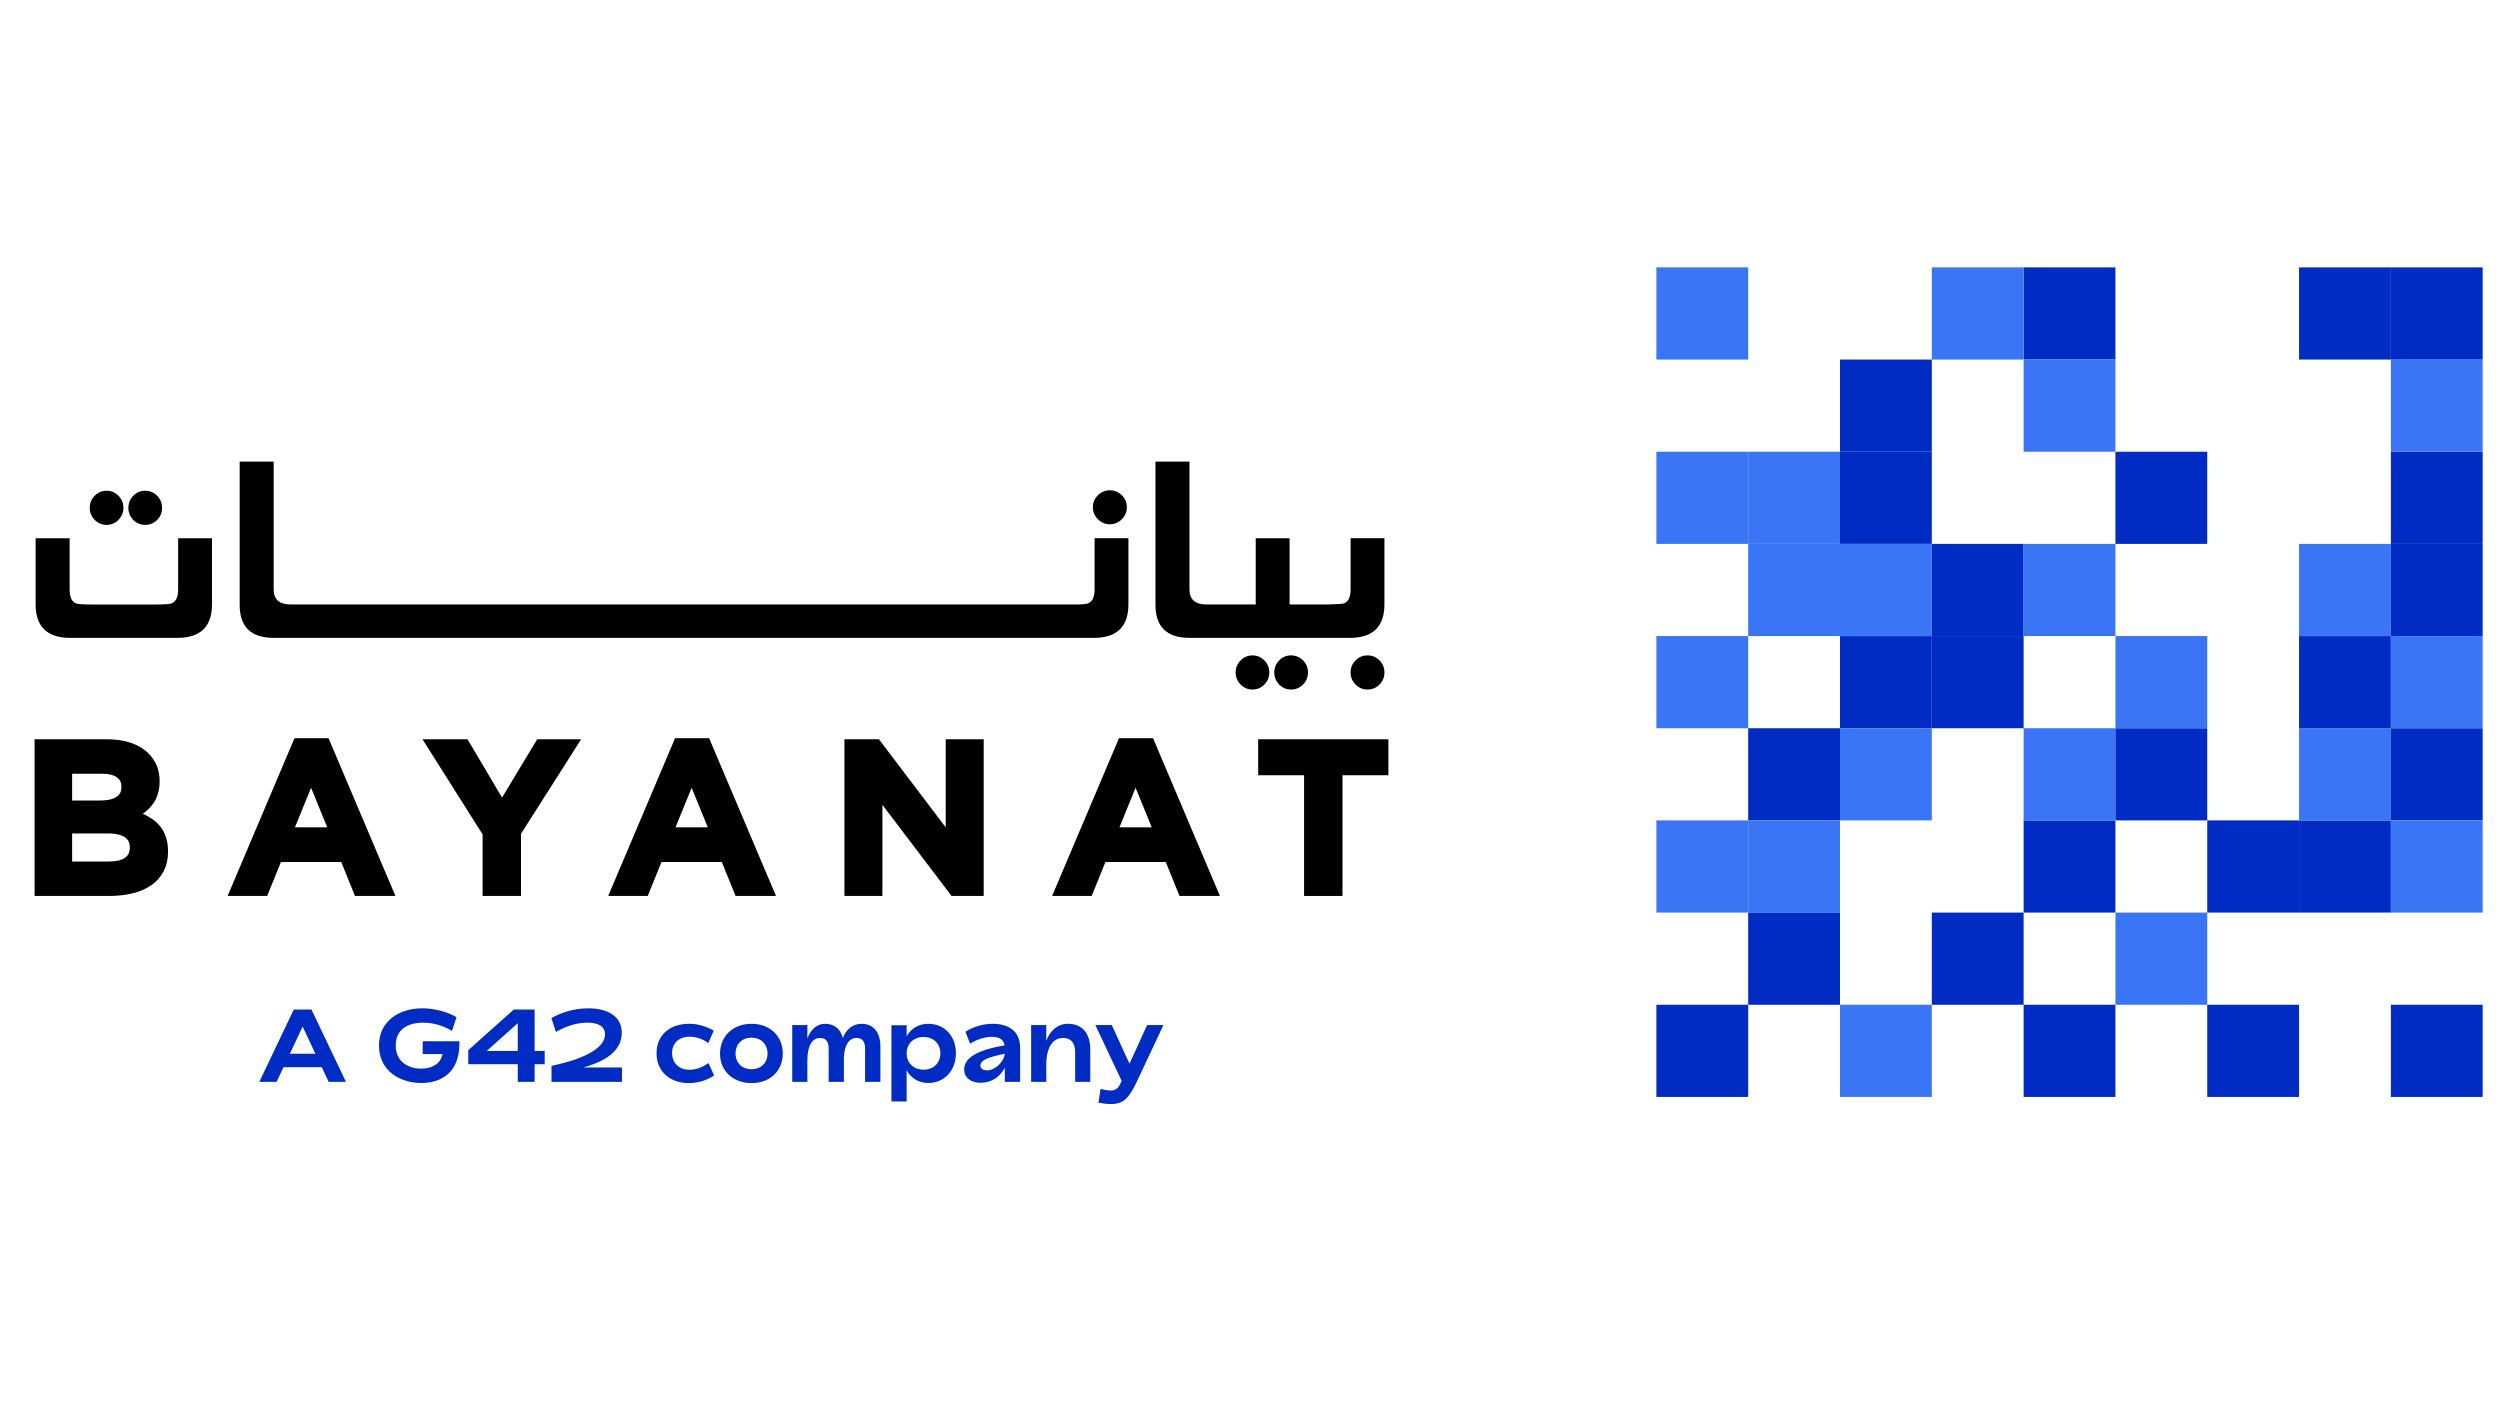 <?xml version="1.0" encoding="utf-8"?>
<!-- Generator: Adobe Illustrator 27.2.0, SVG Export Plug-In . SVG Version: 6.00 Build 0)  -->
<svg version="1.1" id="Layer_1" xmlns="http://www.w3.org/2000/svg" xmlns:xlink="http://www.w3.org/1999/xlink" x="0px" y="0px"
	 viewBox="0 0 8503.94 4818.9" enable-background="new 0 0 8503.94 4818.9" xml:space="preserve">
<g>
	<g>
		<rect x="8132.69" y="1536.57" fill="#002CC4" width="312.3" height="313.53"/>
		<rect x="8132.69" y="1223.04" fill="#3975F4" width="312.3" height="313.53"/>
		<rect x="8132.69" y="909.51" fill="#002CC4" width="312.3" height="313.53"/>
		<rect x="7820.39" y="909.51" fill="#002CC4" width="312.3" height="313.53"/>
		<rect x="6883.5" y="909.51" fill="#002CC4" width="312.3" height="313.53"/>
		<rect x="6883.5" y="1223.04" fill="#3975F4" width="312.3" height="313.53"/>
		<rect x="7195.8" y="1536.57" fill="#002CC4" width="312.3" height="313.53"/>
		<rect x="6258.9" y="1536.57" fill="#002CC4" width="312.3" height="313.53"/>
		<rect x="5946.6" y="1536.57" fill="#3975F4" width="312.3" height="313.53"/>
		<rect x="5946.6" y="1850.1" fill="#3975F4" width="312.3" height="313.53"/>
		<rect x="5634.31" y="2163.63" fill="#3975F4" width="312.3" height="313.53"/>
		<rect x="6258.9" y="2163.63" fill="#002CC4" width="312.3" height="313.53"/>
		<rect x="6258.9" y="2477.16" fill="#3975F4" width="312.3" height="313.53"/>
		<rect x="5946.6" y="2477.16" fill="#002CC4" width="312.3" height="313.53"/>
		<rect x="5946.6" y="2790.69" fill="#3975F4" width="312.3" height="313.53"/>
		<rect x="5946.6" y="3104.22" fill="#002CC4" width="312.3" height="313.53"/>
		<rect x="5634.31" y="3417.75" fill="#002CC4" width="312.3" height="313.53"/>
		<rect x="6258.9" y="3417.75" fill="#3975F4" width="312.3" height="313.53"/>
		<rect x="6571.2" y="3104.22" fill="#002CC4" width="312.3" height="313.53"/>
		<rect x="6883.5" y="2790.69" fill="#002CC4" width="312.3" height="313.53"/>
		<rect x="7195.8" y="3104.22" fill="#3975F4" width="312.3" height="313.53"/>
		<rect x="7508.09" y="2790.69" fill="#002CC4" width="312.3" height="313.53"/>
		<rect x="7820.39" y="2790.69" fill="#002CC4" width="312.3" height="313.53"/>
		<rect x="7820.39" y="2477.16" fill="#3975F4" width="312.3" height="313.53"/>
		<rect x="7820.39" y="2163.63" fill="#002CC4" width="312.3" height="313.53"/>
		<rect x="7820.39" y="1850.1" fill="#3975F4" width="312.3" height="313.53"/>
		<rect x="8132.69" y="2477.16" fill="#002CC4" width="312.3" height="313.53"/>
		<rect x="8132.69" y="2163.63" fill="#3975F4" width="312.3" height="313.53"/>
		<rect x="8132.69" y="1850.1" fill="#002CC4" width="312.3" height="313.53"/>
		<rect x="8132.69" y="2790.69" fill="#3975F4" width="312.3" height="313.53"/>
		<rect x="6883.5" y="2477.16" fill="#3975F4" width="312.3" height="313.53"/>
		<rect x="7195.8" y="2477.16" fill="#002CC4" width="312.3" height="313.53"/>
		<rect x="7195.8" y="2163.63" fill="#3975F4" width="312.3" height="313.53"/>
		<rect x="6883.5" y="3417.75" fill="#002CC4" width="312.3" height="313.53"/>
		<rect x="7508.09" y="3417.75" fill="#002CC4" width="312.3" height="313.53"/>
		<rect x="8132.69" y="3417.75" fill="#002CC4" width="312.3" height="313.53"/>
		<rect x="5634.31" y="2790.69" fill="#3975F4" width="312.3" height="313.53"/>
		<rect x="6258.9" y="1850.1" fill="#3975F4" width="312.3" height="313.53"/>
		<rect x="6571.2" y="1850.1" fill="#002CC4" width="312.3" height="313.53"/>
		<rect x="6883.5" y="1850.1" fill="#3975F4" width="312.3" height="313.53"/>
		<rect x="6571.2" y="2163.63" fill="#002CC4" width="312.3" height="313.53"/>
		<rect x="5634.31" y="1536.57" fill="#3975F4" width="312.3" height="313.53"/>
		<rect x="6571.2" y="909.51" fill="#3975F4" width="312.3" height="313.53"/>
		<rect x="6258.9" y="1223.04" fill="#002CC4" width="312.3" height="313.53"/>
		<rect x="5634.31" y="909.51" fill="#3975F4" width="312.3" height="313.53"/>
	</g>
	<g>
		<path d="M362.53,1785.46c15.77,0,29.26-5.72,40.49-17.16c11.21-11.43,16.82-25.07,16.82-40.91c0-15.83-5.61-29.47-16.82-40.9
			c-11.22-11.43-24.72-17.16-40.49-17.16c-15.77,0-29.27,5.72-40.48,17.16c-11.22,11.43-16.82,25.07-16.82,40.9
			c0,15.84,5.6,29.48,16.82,40.91C333.25,1779.73,346.76,1785.46,362.53,1785.46z"/>
		<path d="M605.96,2004.51c0,25.34-7.01,41.17-21.03,47.52c-6.3,2.81-23.48,4.22-51.53,4.22H311c-29.44,0-47.32-1.41-53.63-4.22
			c-13.66-5.98-20.51-21.82-20.51-47.52v-173.66H121.2v224.34c0,76.36,39.07,114.55,117.24,114.55h365.42
			c78.16,0,117.26-38.18,117.26-114.55v-224.34H605.96V2004.51z"/>
		<path d="M493.45,1785.46c16.12,0,29.79-5.63,41.01-16.9c11.21-11.25,16.82-24.98,16.82-41.17c0-16.18-5.61-29.9-16.82-41.17
			c-11.22-11.25-24.9-16.89-41.01-16.89c-15.77,0-29.19,5.72-40.22,17.16c-11.04,11.43-16.56,25.07-16.56,40.9
			c0,15.84,5.52,29.48,16.56,40.91C464.26,1779.73,477.68,1785.46,493.45,1785.46z"/>
		<path d="M930.9,2169.73h58.37h31.02h2700.86c78.16,0,117.25-38.18,117.25-114.55v-224.34h-115.14v173.66
			c0,25.34-7.02,41.17-21.03,47.52c-6.66,3.16-23.84,4.58-51.53,4.22H1020.29h-31.02c-38.92,0-58.37-17.07-58.37-51.2v-434.95
			H815.23v487.21C815.23,2132.26,853.78,2169.73,930.9,2169.73z"/>
		<path d="M3775.3,1783.34c15.78,0,29.35-5.71,40.75-17.16c11.39-11.43,17.09-25.07,17.09-40.9c0-15.84-5.7-29.38-17.09-40.65
			c-11.4-11.27-24.97-16.9-40.75-16.9c-15.77,0-29.35,5.63-40.74,16.9c-11.4,11.27-17.09,24.8-17.09,40.65
			c0,15.83,5.69,29.47,17.09,40.9C3745.94,1777.63,3759.53,1783.34,3775.3,1783.34z"/>
		<path d="M4351.12,2246.53c-11.04,11.44-16.56,25.07-16.56,40.9c0,15.84,5.52,29.47,16.56,40.91
			c11.04,11.44,24.45,17.16,40.23,17.16c16.12,0,29.79-5.63,41.01-16.9c11.21-11.27,16.82-24.98,16.82-41.17
			c0-16.19-5.61-29.91-16.82-41.17c-11.22-11.27-24.9-16.89-41.01-16.89C4375.57,2229.38,4362.16,2235.1,4351.12,2246.53z"/>
		<path d="M4317.73,2287.44c0-15.83-5.61-29.47-16.82-40.9c-11.22-11.43-24.72-17.16-40.48-17.16c-15.78,0-29.27,5.72-40.49,17.16
			c-11.22,11.44-16.83,25.07-16.83,40.9c0,15.84,5.61,29.47,16.83,40.91c11.21,11.44,24.71,17.16,40.49,17.16
			c15.77,0,29.26-5.72,40.48-17.16C4312.12,2316.91,4317.73,2303.28,4317.73,2287.44z"/>
		<path d="M4457.06,2169.73h134.97c78.16,0,117.24-38.18,117.24-114.55v-224.34h-115.14v173.66c0,25.34-7.02,41.17-21.03,47.52
			c-6.66,3.16-59.43,4.58-87.11,4.22h-28.93h-29.96h-40.5v-225.4h-115.14v225.4h-100.42h-66.09h-0.52
			c-38.92,0-58.37-17.07-58.37-51.2v-434.95h-115.66v487.21c0,74.96,38.55,112.43,115.66,112.43h58.89h66.09h256.06H4457.06z"/>
		<path d="M4610.96,2246.53c-11.22,11.44-16.82,25.07-16.82,40.9c0,15.84,5.6,29.47,16.82,40.91
			c11.21,11.44,24.71,17.16,40.48,17.16c16.12,0,29.79-5.63,41.01-16.9c11.21-11.27,16.82-24.98,16.82-41.17
			c0-16.19-5.61-29.91-16.82-41.17c-11.22-11.27-24.9-16.89-41.01-16.89C4635.66,2229.38,4622.17,2235.1,4610.96,2246.53z"/>
		<path d="M485.75,2767.95c13.48-9.31,25.88-20.67,35.67-34.97c13.31-19.38,21.57-44.05,21.54-74.69v-1.47
			c0.11-37.29-12.74-68.89-37.79-93.9c-31.57-31.63-80.24-48.23-140.43-48.23H117.62v8.93v524.06H370.6
			c59.08-0.03,108.83-11.91,144.56-36.94c35.79-24.94,56.56-63.77,56.39-113.29v-1.47c0.06-36.12-9.76-64.55-27.79-86.37
			C529.05,2791.75,509.12,2778.61,485.75,2767.95z M370.6,2930.47H245.36V2835h121.57c27.92-0.03,47.04,5.27,58.38,13.36
			c11.24,8.15,16.11,18.49,16.29,33.63v1.47c-0.2,16.82-5.94,27.06-17.3,34.89C412.86,2926.1,394.52,2930.51,370.6,2930.47z
			 M413.02,2677.42c-0.01,8.35-1.69,14.95-4.62,20.39c-4.41,8.1-11.89,14.2-23.34,18.57c-11.39,4.33-26.53,6.58-44.51,6.57h-95.19
			v-91.06h102.52c22.68-0.03,39.38,4.65,49.71,12.13c10.26,7.55,15.27,17.3,15.43,31.93V2677.42z"/>
		<path d="M1001.72,2511l-2.3,5.43l-225.17,531.23h134.52l46.91-115.53l205.01,0l46.91,115.53h137.44L1117.57,2511H1001.72z
			 M1113.09,2814.19h-109.82l54.91-134.55L1113.09,2814.19z"/>
		<polygon points="1707.73,2713.03 1590.31,2514.68 1437.13,2514.68 1641.58,2838.22 1641.58,3047.67 1772.26,3047.67 
			1772.26,2836.04 1976.79,2514.68 1827.25,2514.68 		"/>
		<path d="M2296.28,2511l-2.3,5.43l-225.17,531.23h134.52l46.91-115.53l205.01,0l46.91,115.53h137.44L2412.13,2511H2296.28z
			 M2407.65,2814.19h-109.82l54.91-134.55L2407.65,2814.19z"/>
		<polygon points="3216.88,2814.31 2989.76,2514.68 2872.36,2514.68 2872.36,2523.62 2872.36,3047.67 3001.58,3047.67 
			3001.58,2737.73 3236.76,3047.67 3346.09,3047.67 3346.09,2514.68 3216.88,2514.68 		"/>
		<path d="M3806.32,2511l-2.3,5.43l-225.16,531.23h134.52l46.91-115.53l205.01,0l46.92,115.53h137.44L3922.18,2511H3806.32z
			 M3917.71,2814.19h-109.82l54.91-134.55L3917.71,2814.19z"/>
		<polygon points="4279.79,2514.68 4279.79,2637.03 4435.93,2637.03 4435.93,3047.67 4566.6,3047.67 4566.6,2637.03 
			4722.73,2637.03 4722.73,2514.68 		"/>
	</g>
	<g>
		<path fill="#002CC4" d="M1094.5,3630.09H964.31l-23.45,49.89h-58.79l117.23-245.92h60.2l117.23,245.92h-58.79L1094.5,3630.09z
			 M1072.79,3584.43l-43.39-92.4l-43.39,92.4H1072.79z"/>
		<path fill="#002CC4" d="M1562.74,3541.92v7.73c0,99.06-62.29,134.21-129.13,134.21c-73.49,0-144.53-41.46-144.53-127.18
			c0-86.08,71.73-126.83,147.67-126.83c40.94,0,86.44,12.3,116.19,30.21l-15.75,46.73c-23.09-14.41-57.74-28.12-97.28-28.12
			c-53.19,0-93.78,22.85-93.78,77.29c0,55.52,42.34,79.05,86.78,79.05c37.44,0,67.19-17.91,72.09-49.54h-67.19v-43.56H1562.74z"/>
		<path fill="#002CC4" d="M1852.85,3574.94v44.97h-34.29v60.08h-57.39v-60.08h-168.33v-47.78l154.68-138.07h71.04v140.87H1852.85z
			 M1655.49,3574.94h105.68v-94.51L1655.49,3574.94z"/>
		<path fill="#002CC4" d="M1875.97,3625.52c31.84-6.66,181.97-38.29,181.97-107.16c0-29.15-26.24-39.7-60.19-39.7
			c-44.1,0-82.59,17.57-106.73,31.63l-15.4-47.08c29.4-17.22,74.89-33.37,125.28-33.37c58.44,0,114.08,22.14,114.08,83.26
			c0,74.14-80.14,103.3-130.88,118.04h131.57v48.84h-239.71V3625.52z"/>
		<path fill="#002CC4" d="M2233.28,3582.66c0-63.95,47.59-100.13,110.23-100.13c29.75,0,56.69,7.73,84.34,23.18l-18.55,42.51
			c-20.65-15.11-41.29-21.77-65.09-21.77c-31.5,0-58.09,19.66-58.09,55.51c0,36.18,26.24,56.92,57.74,56.92
			c23.8,0,44.45-7.74,66.15-22.85l19.24,42.51c-29.04,18.28-57.39,25.66-86.43,25.66
			C2280.52,3684.2,2233.28,3646.26,2233.28,3582.66z"/>
		<path fill="#002CC4" d="M2449.21,3584.08c0-60.08,44.79-101.54,107.43-101.54c61.94,0,106.03,41.1,106.03,101.17
			c0,59.38-44.09,100.49-106.03,100.49C2494,3684.2,2449.21,3643.44,2449.21,3584.08z M2610.88,3583.71
			c0-32.67-23.1-54.09-54.95-54.09c-31.14,0-53.89,21.42-53.89,54.09c0,32.32,22.74,53.41,53.89,53.41
			C2587.78,3637.12,2610.88,3616.03,2610.88,3583.71z"/>
		<path fill="#002CC4" d="M2994.77,3560.88v119.1h-52.14v-114.53c0-21.42-9.1-34.78-28.69-34.78c-24.49,0-40.94,21.44-43.39,64.3
			v85.02h-51.79v-114.53c0-21.42-9.45-34.78-28.69-34.78c-26.6,0-43.74,24.6-43.74,76.59v72.72h-51.45v-193.22h51.45v46.02
			c10.15-29.17,31.14-50.24,60.19-50.24c30.8,0,52.49,16.87,60.54,48.48c10.84-28.45,32.54-48.48,63.34-48.48
			C2969.93,3482.54,2994.77,3509.94,2994.77,3560.88z"/>
		<path fill="#002CC4" d="M3251.65,3582.66c0,59.38-39.89,101.19-93.79,101.19c-32.89,0-58.79-16.17-73.84-42.88v105.76h-51.79
			v-259.28h51.79v37.59c14.7-26.36,40.6-42.51,73.84-42.51C3212.46,3482.54,3251.65,3524,3251.65,3582.66z M3198.81,3583.01
			c0-32.32-22.74-55.51-57.04-55.51c-34.64,0-57.74,23.18-57.74,55.51c0,32.32,23.1,55.51,57.74,55.51
			C3176.06,3638.52,3198.81,3615.34,3198.81,3583.01z"/>
		<path fill="#002CC4" d="M3470.03,3564.4v115.58h-52.14v-47.78c-17.85,33.02-46.9,50.94-82.59,50.94
			c-29.39,0-55.63-14.41-55.63-46.02c0-53.41,87.48-72.72,137.52-81.16c-3.5-21.07-19.6-29.15-43.04-29.15
			c-25.9,0-54.24,10.19-74.19,23.53l-16.1-40.75c25.55-16.17,58.44-27.05,92.74-27.05
			C3426.29,3482.54,3470.03,3503.61,3470.03,3564.4z M3417.89,3584.43c-53.54,10.88-82.94,21.07-82.94,40.05
			c0,11.95,11.9,16.5,22.4,16.5C3384.29,3640.98,3414.73,3612.88,3417.89,3584.43z"/>
		<path fill="#002CC4" d="M3708.7,3571.43v108.55h-51.45v-100.13c0-32.32-13.99-49.19-41.63-49.19c-31.15,0-56.69,27.4-56.69,91.7
			v57.62h-51.45v-193.22h51.45v53.74c12.25-33.72,37.79-57.96,74.19-57.96C3680,3482.54,3708.7,3513.1,3708.7,3571.43z"/>
		<path fill="#002CC4" d="M3957.53,3486.76l-91.34,194.27c-24.15,49.89-42,74.48-86.79,74.48c-11.9,0-25.89-1.4-43.04-4.57
			l7.35-47.06c14.33,3.85,25.89,5.62,35.69,5.62c19.25,0,26.95-12.65,34.3-28.82l1.75-3.85l-89.59-190.06h55.98l60.19,131.73
			l59.84-131.73H3957.53z"/>
	</g>
</g>
</svg>
